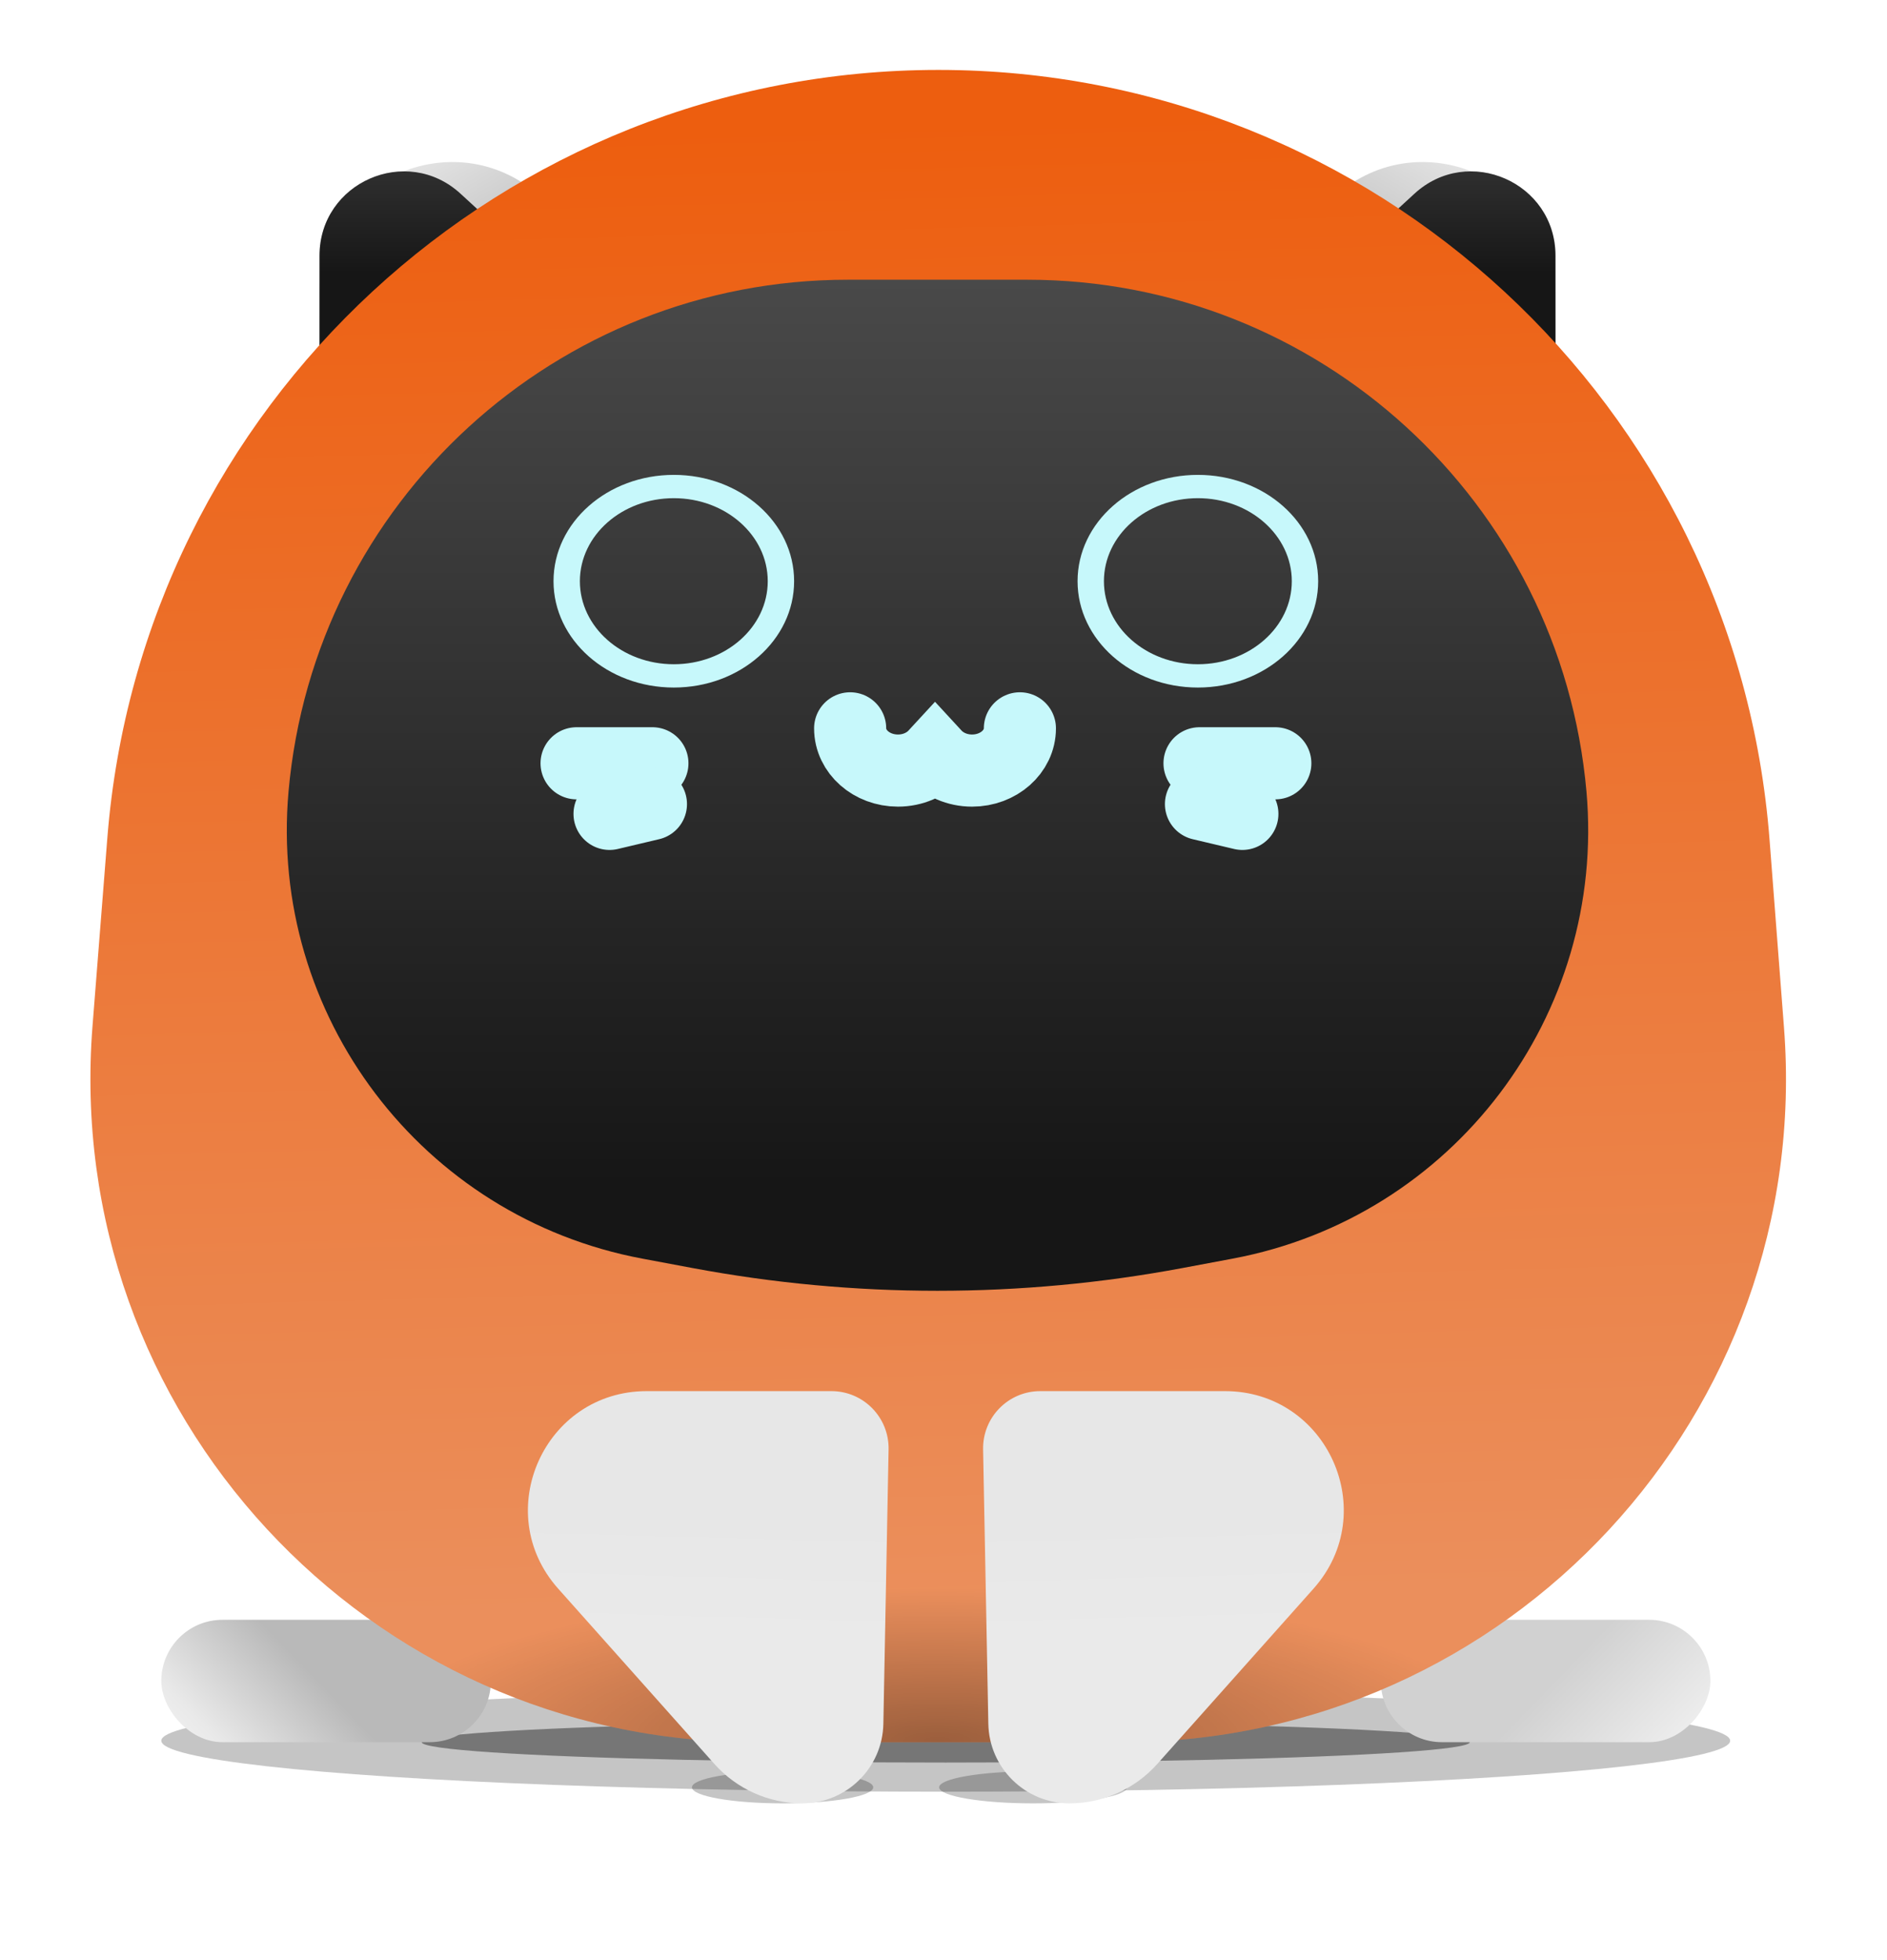 <svg width="157" height="163" viewBox="0 0 157 163" fill="none" xmlns="http://www.w3.org/2000/svg">
    <g opacity="0.23" filter="url(#filter0_f_45_7171)">
    <ellipse cx="78.686" cy="144.79" rx="65.265" ry="4.241" fill="black"/>
    </g>
    <g opacity="0.4" filter="url(#filter1_f_45_7171)">
    <ellipse cx="78.686" cy="144.911" rx="43.602" ry="1.696" fill="black"/>
    </g>
    <g opacity="0.23" filter="url(#filter2_f_45_7171)">
    <ellipse cx="65.112" cy="148.667" rx="7.541" ry="1.333" fill="black"/>
    </g>
    <g opacity="0.23" filter="url(#filter3_f_45_7171)">
    <ellipse cx="85.952" cy="148.667" rx="7.815" ry="1.333" fill="black"/>
    </g>
    <rect x="13.42" y="134.733" width="27.422" height="10.178" rx="5.089" fill="url(#paint0_linear_45_7171)"/>
    <rect width="27.422" height="10.178" rx="5.089" transform="matrix(-1 0 0 1 142.305 134.733)" fill="url(#paint1_linear_45_7171)"/>
    <path d="M26.583 30.412V24.5C26.583 15.008 37.799 9.972 44.892 16.279L48.795 19.75L26.583 30.412Z" fill="url(#paint2_linear_45_7171)"/>
    <path d="M26.583 32.593V21.268C26.583 15.174 33.831 11.99 38.319 16.113L43.859 21.203L26.583 32.593Z" fill="url(#paint3_linear_45_7171)"/>
    <path d="M26.583 32.593V21.268C26.583 15.174 33.831 11.99 38.319 16.113L43.859 21.203L26.583 32.593Z" fill="url(#paint4_linear_45_7171)"/>
    <path d="M129.417 30.412V24.5C129.417 15.008 118.201 9.972 111.108 16.279L107.205 19.75L129.417 30.412Z" fill="url(#paint5_linear_45_7171)"/>
    <path d="M129.417 32.593V21.268C129.417 15.174 122.169 11.99 117.681 16.113L112.141 21.203L129.417 32.593Z" fill="url(#paint6_linear_45_7171)"/>
    <path d="M129.417 32.593V21.268C129.417 15.174 122.169 11.99 117.681 16.113L112.141 21.203L129.417 32.593Z" fill="url(#paint7_linear_45_7171)"/>
    <path d="M8.929 69.723C11.774 33.643 41.883 5.816 78.074 5.816C114.318 5.816 144.451 33.721 147.229 69.858L148.43 85.479C150.895 117.538 125.546 144.911 93.392 144.911H62.751C30.54 144.911 5.165 117.456 7.697 85.345L8.929 69.723Z" fill="url(#paint8_linear_45_7171)"/>
    <path d="M8.929 69.723C11.774 33.643 41.883 5.816 78.074 5.816C114.318 5.816 144.451 33.721 147.229 69.858L148.43 85.479C150.895 117.538 125.546 144.911 93.392 144.911H62.751C30.54 144.911 5.165 117.456 7.697 85.345L8.929 69.723Z" fill="url(#paint9_radial_45_7171)"/>
    <path d="M96.286 146.724C94.428 148.808 91.769 150 88.976 150C85.3 150 82.3 147.057 82.23 143.381L81.794 120.56C81.744 117.897 83.888 115.711 86.552 115.711H101.918C110.438 115.711 114.953 125.783 109.283 132.144L96.286 146.724Z" fill="url(#paint10_linear_45_7171)"/>
    <path d="M59.44 146.724C61.298 148.808 63.957 150 66.749 150C70.426 150 73.426 147.057 73.496 143.381L73.931 120.56C73.982 117.897 71.837 115.711 69.174 115.711H53.808C45.287 115.711 40.773 125.783 46.443 132.144L59.44 146.724Z" fill="url(#paint11_linear_45_7171)"/>
    <g filter="url(#filter4_i_45_7171)">
    <path d="M24.005 57.848C26.141 33.746 46.331 15.267 70.528 15.267H85.473C109.669 15.267 129.859 33.746 131.996 57.848C133.644 76.444 120.904 93.253 102.554 96.691L98.386 97.472C84.913 99.997 71.088 99.997 57.614 97.472L53.446 96.691C35.096 93.253 22.356 76.444 24.005 57.848Z" fill="url(#paint12_linear_45_7171)"/>
    </g>
    <g filter="url(#filter5_d_45_7171)">
    <path fill-rule="evenodd" clip-rule="evenodd" d="M56.062 41.438C51.746 41.438 48.247 44.53 48.247 48.344C48.247 52.158 51.746 55.25 56.062 55.25C60.378 55.25 63.877 52.158 63.877 48.344C63.877 44.53 60.378 41.438 56.062 41.438ZM46.053 48.344C46.053 43.459 50.534 39.499 56.062 39.499C61.59 39.499 66.071 43.459 66.071 48.344C66.071 53.229 61.59 57.189 56.062 57.189C50.534 57.189 46.053 53.229 46.053 48.344Z" fill="#C7F8FB"/>
    </g>
    <g filter="url(#filter6_d_45_7171)">
    <path fill-rule="evenodd" clip-rule="evenodd" d="M99.664 41.438C95.347 41.438 91.848 44.53 91.848 48.344C91.848 52.158 95.347 55.25 99.664 55.25C103.98 55.25 107.479 52.158 107.479 48.344C107.479 44.53 103.98 41.438 99.664 41.438ZM89.654 48.344C89.654 43.459 94.136 39.499 99.664 39.499C105.192 39.499 109.673 43.459 109.673 48.344C109.673 53.229 105.192 57.189 99.664 57.189C94.136 57.189 89.654 53.229 89.654 48.344Z" fill="#C7F8FB"/>
    </g>
    <g filter="url(#filter7_d_45_7171)">
    <path d="M70.733 60.582C70.733 62.522 72.513 64.095 74.709 64.095C75.954 64.095 77.065 63.59 77.794 62.799C78.523 63.59 79.635 64.095 80.879 64.095C83.075 64.095 84.856 62.522 84.856 60.582" stroke="#C7F8FB" stroke-width="6" stroke-linecap="round"/>
    </g>
    <g filter="url(#filter8_d_45_7171)">
    <path d="M54.28 63.489L47.972 63.489" stroke="#C7F8FB" stroke-width="6" stroke-linecap="round"/>
    </g>
    <g filter="url(#filter9_d_45_7171)">
    <path d="M54.158 66.882L50.715 67.697" stroke="#C7F8FB" stroke-width="6" stroke-linecap="round"/>
    </g>
    <g filter="url(#filter10_d_45_7171)">
    <path d="M99.801 63.489L106.108 63.489" stroke="#C7F8FB" stroke-width="6" stroke-linecap="round"/>
    </g>
    <g filter="url(#filter11_d_45_7171)">
    <path d="M99.922 66.882L103.366 67.697" stroke="#C7F8FB" stroke-width="6" stroke-linecap="round"/>
    </g>
    <defs>
    <filter id="filter0_f_45_7171" x="0.42" y="127.549" width="156.53" height="34.481" filterUnits="userSpaceOnUse" color-interpolation-filters="sRGB">
    <feFlood flood-opacity="0" result="BackgroundImageFix"/>
    <feBlend mode="normal" in="SourceGraphic" in2="BackgroundImageFix" result="shape"/>
    <feGaussianBlur stdDeviation="6.5" result="effect1_foregroundBlur_45_7171"/>
    </filter>
    <filter id="filter1_f_45_7171" x="21.084" y="129.215" width="115.203" height="31.393" filterUnits="userSpaceOnUse" color-interpolation-filters="sRGB">
    <feFlood flood-opacity="0" result="BackgroundImageFix"/>
    <feBlend mode="normal" in="SourceGraphic" in2="BackgroundImageFix" result="shape"/>
    <feGaussianBlur stdDeviation="7" result="effect1_foregroundBlur_45_7171"/>
    </filter>
    <filter id="filter2_f_45_7171" x="47.57" y="137.334" width="35.082" height="22.666" filterUnits="userSpaceOnUse" color-interpolation-filters="sRGB">
    <feFlood flood-opacity="0" result="BackgroundImageFix"/>
    <feBlend mode="normal" in="SourceGraphic" in2="BackgroundImageFix" result="shape"/>
    <feGaussianBlur stdDeviation="5" result="effect1_foregroundBlur_45_7171"/>
    </filter>
    <filter id="filter3_f_45_7171" x="68.137" y="137.334" width="35.631" height="22.666" filterUnits="userSpaceOnUse" color-interpolation-filters="sRGB">
    <feFlood flood-opacity="0" result="BackgroundImageFix"/>
    <feBlend mode="normal" in="SourceGraphic" in2="BackgroundImageFix" result="shape"/>
    <feGaussianBlur stdDeviation="5" result="effect1_foregroundBlur_45_7171"/>
    </filter>
    <filter id="filter4_i_45_7171" x="23.861" y="15.267" width="108.278" height="92.099" filterUnits="userSpaceOnUse" color-interpolation-filters="sRGB">
    <feFlood flood-opacity="0" result="BackgroundImageFix"/>
    <feBlend mode="normal" in="SourceGraphic" in2="BackgroundImageFix" result="shape"/>
    <feColorMatrix in="SourceAlpha" type="matrix" values="0 0 0 0 0 0 0 0 0 0 0 0 0 0 0 0 0 0 127 0" result="hardAlpha"/>
    <feOffset dy="8"/>
    <feGaussianBlur stdDeviation="5.5"/>
    <feComposite in2="hardAlpha" operator="arithmetic" k2="-1" k3="1"/>
    <feColorMatrix type="matrix" values="0 0 0 0 0 0 0 0 0 0 0 0 0 0 0 0 0 0 1 0"/>
    <feBlend mode="normal" in2="shape" result="effect1_innerShadow_45_7171"/>
    </filter>
    <filter id="filter5_d_45_7171" x="13.053" y="6.499" width="86.018" height="83.69" filterUnits="userSpaceOnUse" color-interpolation-filters="sRGB">
    <feFlood flood-opacity="0" result="BackgroundImageFix"/>
    <feColorMatrix in="SourceAlpha" type="matrix" values="0 0 0 0 0 0 0 0 0 0 0 0 0 0 0 0 0 0 127 0" result="hardAlpha"/>
    <feOffset/>
    <feGaussianBlur stdDeviation="16.5"/>
    <feComposite in2="hardAlpha" operator="out"/>
    <feColorMatrix type="matrix" values="0 0 0 0 0 0 0 0 0 0.88 0 0 0 0 1 0 0 0 0.45 0"/>
    <feBlend mode="normal" in2="BackgroundImageFix" result="effect1_dropShadow_45_7171"/>
    <feBlend mode="normal" in="SourceGraphic" in2="effect1_dropShadow_45_7171" result="shape"/>
    </filter>
    <filter id="filter6_d_45_7171" x="56.654" y="6.499" width="86.018" height="83.69" filterUnits="userSpaceOnUse" color-interpolation-filters="sRGB">
    <feFlood flood-opacity="0" result="BackgroundImageFix"/>
    <feColorMatrix in="SourceAlpha" type="matrix" values="0 0 0 0 0 0 0 0 0 0 0 0 0 0 0 0 0 0 127 0" result="hardAlpha"/>
    <feOffset/>
    <feGaussianBlur stdDeviation="16.5"/>
    <feComposite in2="hardAlpha" operator="out"/>
    <feColorMatrix type="matrix" values="0 0 0 0 0 0 0 0 0 0.88 0 0 0 0 1 0 0 0 0.45 0"/>
    <feBlend mode="normal" in2="BackgroundImageFix" result="effect1_dropShadow_45_7171"/>
    <feBlend mode="normal" in="SourceGraphic" in2="effect1_dropShadow_45_7171" result="shape"/>
    </filter>
    <filter id="filter7_d_45_7171" x="62.233" y="52.082" width="31.122" height="20.514" filterUnits="userSpaceOnUse" color-interpolation-filters="sRGB">
    <feFlood flood-opacity="0" result="BackgroundImageFix"/>
    <feColorMatrix in="SourceAlpha" type="matrix" values="0 0 0 0 0 0 0 0 0 0 0 0 0 0 0 0 0 0 127 0" result="hardAlpha"/>
    <feOffset/>
    <feGaussianBlur stdDeviation="2.75"/>
    <feComposite in2="hardAlpha" operator="out"/>
    <feColorMatrix type="matrix" values="0 0 0 0 0 0 0 0 0 0.88 0 0 0 0 1 0 0 0 0.25 0"/>
    <feBlend mode="normal" in2="BackgroundImageFix" result="effect1_dropShadow_45_7171"/>
    <feBlend mode="normal" in="SourceGraphic" in2="effect1_dropShadow_45_7171" result="shape"/>
    </filter>
    <filter id="filter8_d_45_7171" x="39.472" y="54.989" width="23.307" height="17" filterUnits="userSpaceOnUse" color-interpolation-filters="sRGB">
    <feFlood flood-opacity="0" result="BackgroundImageFix"/>
    <feColorMatrix in="SourceAlpha" type="matrix" values="0 0 0 0 0 0 0 0 0 0 0 0 0 0 0 0 0 0 127 0" result="hardAlpha"/>
    <feOffset/>
    <feGaussianBlur stdDeviation="2.75"/>
    <feComposite in2="hardAlpha" operator="out"/>
    <feColorMatrix type="matrix" values="0 0 0 0 0 0 0 0 0 0.88 0 0 0 0 1 0 0 0 0.25 0"/>
    <feBlend mode="normal" in2="BackgroundImageFix" result="effect1_dropShadow_45_7171"/>
    <feBlend mode="normal" in="SourceGraphic" in2="effect1_dropShadow_45_7171" result="shape"/>
    </filter>
    <filter id="filter9_d_45_7171" x="42.168" y="58.428" width="20.538" height="17.723" filterUnits="userSpaceOnUse" color-interpolation-filters="sRGB">
    <feFlood flood-opacity="0" result="BackgroundImageFix"/>
    <feColorMatrix in="SourceAlpha" type="matrix" values="0 0 0 0 0 0 0 0 0 0 0 0 0 0 0 0 0 0 127 0" result="hardAlpha"/>
    <feOffset/>
    <feGaussianBlur stdDeviation="2.75"/>
    <feComposite in2="hardAlpha" operator="out"/>
    <feColorMatrix type="matrix" values="0 0 0 0 0 0 0 0 0 0.88 0 0 0 0 1 0 0 0 0.25 0"/>
    <feBlend mode="normal" in2="BackgroundImageFix" result="effect1_dropShadow_45_7171"/>
    <feBlend mode="normal" in="SourceGraphic" in2="effect1_dropShadow_45_7171" result="shape"/>
    </filter>
    <filter id="filter10_d_45_7171" x="91.301" y="54.989" width="23.307" height="17" filterUnits="userSpaceOnUse" color-interpolation-filters="sRGB">
    <feFlood flood-opacity="0" result="BackgroundImageFix"/>
    <feColorMatrix in="SourceAlpha" type="matrix" values="0 0 0 0 0 0 0 0 0 0 0 0 0 0 0 0 0 0 127 0" result="hardAlpha"/>
    <feOffset/>
    <feGaussianBlur stdDeviation="2.75"/>
    <feComposite in2="hardAlpha" operator="out"/>
    <feColorMatrix type="matrix" values="0 0 0 0 0 0 0 0 0 0.88 0 0 0 0 1 0 0 0 0.25 0"/>
    <feBlend mode="normal" in2="BackgroundImageFix" result="effect1_dropShadow_45_7171"/>
    <feBlend mode="normal" in="SourceGraphic" in2="effect1_dropShadow_45_7171" result="shape"/>
    </filter>
    <filter id="filter11_d_45_7171" x="91.375" y="58.428" width="20.538" height="17.723" filterUnits="userSpaceOnUse" color-interpolation-filters="sRGB">
    <feFlood flood-opacity="0" result="BackgroundImageFix"/>
    <feColorMatrix in="SourceAlpha" type="matrix" values="0 0 0 0 0 0 0 0 0 0 0 0 0 0 0 0 0 0 127 0" result="hardAlpha"/>
    <feOffset/>
    <feGaussianBlur stdDeviation="2.75"/>
    <feComposite in2="hardAlpha" operator="out"/>
    <feColorMatrix type="matrix" values="0 0 0 0 0 0 0 0 0 0.88 0 0 0 0 1 0 0 0 0.25 0"/>
    <feBlend mode="normal" in2="BackgroundImageFix" result="effect1_dropShadow_45_7171"/>
    <feBlend mode="normal" in="SourceGraphic" in2="effect1_dropShadow_45_7171" result="shape"/>
    </filter>
    <linearGradient id="paint0_linear_45_7171" x1="14.791" y1="144.911" x2="23.37" y2="136.59" gradientUnits="userSpaceOnUse">
    <stop stop-color="#F0F0F0"/>
    <stop offset="0.212" stop-color="#E9E9E9"/>
    <stop offset="1" stop-color="#B9B9B9"/>
    </linearGradient>
    <linearGradient id="paint1_linear_45_7171" x1="1.371" y1="10.178" x2="9.95" y2="1.857" gradientUnits="userSpaceOnUse">
    <stop stop-color="#F0F0F0"/>
    <stop offset="0.212" stop-color="#E9E9E9"/>
    <stop offset="1" stop-color="#D1D1D1"/>
    </linearGradient>
    <linearGradient id="paint2_linear_45_7171" x1="26.583" y1="3.877" x2="37.049" y2="21.661" gradientUnits="userSpaceOnUse">
    <stop stop-color="#EDEDED"/>
    <stop offset="0.196" stop-color="#EEEEEE"/>
    <stop offset="0.516" stop-color="#E9E9E9"/>
    <stop offset="1" stop-color="#C8C8C8"/>
    </linearGradient>
    <linearGradient id="paint3_linear_45_7171" x1="38.792" y1="6.165" x2="25.602" y2="20.878" gradientUnits="userSpaceOnUse">
    <stop stop-color="#CECECE"/>
    <stop offset="1" stop-color="#DBDBDB" stop-opacity="0.56"/>
    </linearGradient>
    <linearGradient id="paint4_linear_45_7171" x1="33.85" y1="5.331" x2="33.85" y2="22.739" gradientUnits="userSpaceOnUse">
    <stop stop-color="#494949"/>
    <stop offset="1" stop-color="#161616"/>
    </linearGradient>
    <linearGradient id="paint5_linear_45_7171" x1="129.417" y1="3.877" x2="118.951" y2="21.661" gradientUnits="userSpaceOnUse">
    <stop stop-color="#EDEDED"/>
    <stop offset="0.196" stop-color="#EEEEEE"/>
    <stop offset="0.516" stop-color="#E9E9E9"/>
    <stop offset="1" stop-color="#C8C8C8"/>
    </linearGradient>
    <linearGradient id="paint6_linear_45_7171" x1="117.208" y1="6.165" x2="130.398" y2="20.878" gradientUnits="userSpaceOnUse">
    <stop stop-color="#CECECE"/>
    <stop offset="1" stop-color="#DBDBDB" stop-opacity="0.56"/>
    </linearGradient>
    <linearGradient id="paint7_linear_45_7171" x1="122.15" y1="5.331" x2="122.15" y2="22.739" gradientUnits="userSpaceOnUse">
    <stop stop-color="#494949"/>
    <stop offset="1" stop-color="#161616"/>
    </linearGradient>
    <linearGradient id="paint8_linear_45_7171" x1="25.761" y1="11.601" x2="29.074" y2="134.553" gradientUnits="userSpaceOnUse">
    <stop stop-color="#ED5E0F"/>
    <stop offset="1" stop-color="#EB8F5C"/>
    </linearGradient>
    <radialGradient id="paint9_radial_45_7171" cx="0" cy="0" r="1" gradientUnits="userSpaceOnUse" gradientTransform="translate(78 144.911) rotate(90) scale(12.722 47.488)">
    <stop stop-opacity="0.34"/>
    <stop offset="1" stop-opacity="0"/>
    </radialGradient>
    <linearGradient id="paint10_linear_45_7171" x1="92.17" y1="149.516" x2="91.536" y2="126.391" gradientUnits="userSpaceOnUse">
    <stop stop-color="#EAEAEA"/>
    <stop offset="0.574" stop-color="#EAEAEA"/>
    <stop offset="1" stop-color="#E7E7E7"/>
    </linearGradient>
    <linearGradient id="paint11_linear_45_7171" x1="63.556" y1="149.516" x2="64.19" y2="126.391" gradientUnits="userSpaceOnUse">
    <stop stop-color="#EAEAEA"/>
    <stop offset="0.574" stop-color="#EAEAEA"/>
    <stop offset="1" stop-color="#E7E7E7"/>
    </linearGradient>
    <linearGradient id="paint12_linear_45_7171" x1="78" y1="15.267" x2="78" y2="90.63" gradientUnits="userSpaceOnUse">
    <stop stop-color="#494949"/>
    <stop offset="1" stop-color="#161616"/>
    </linearGradient>
    </defs>
    </svg>
